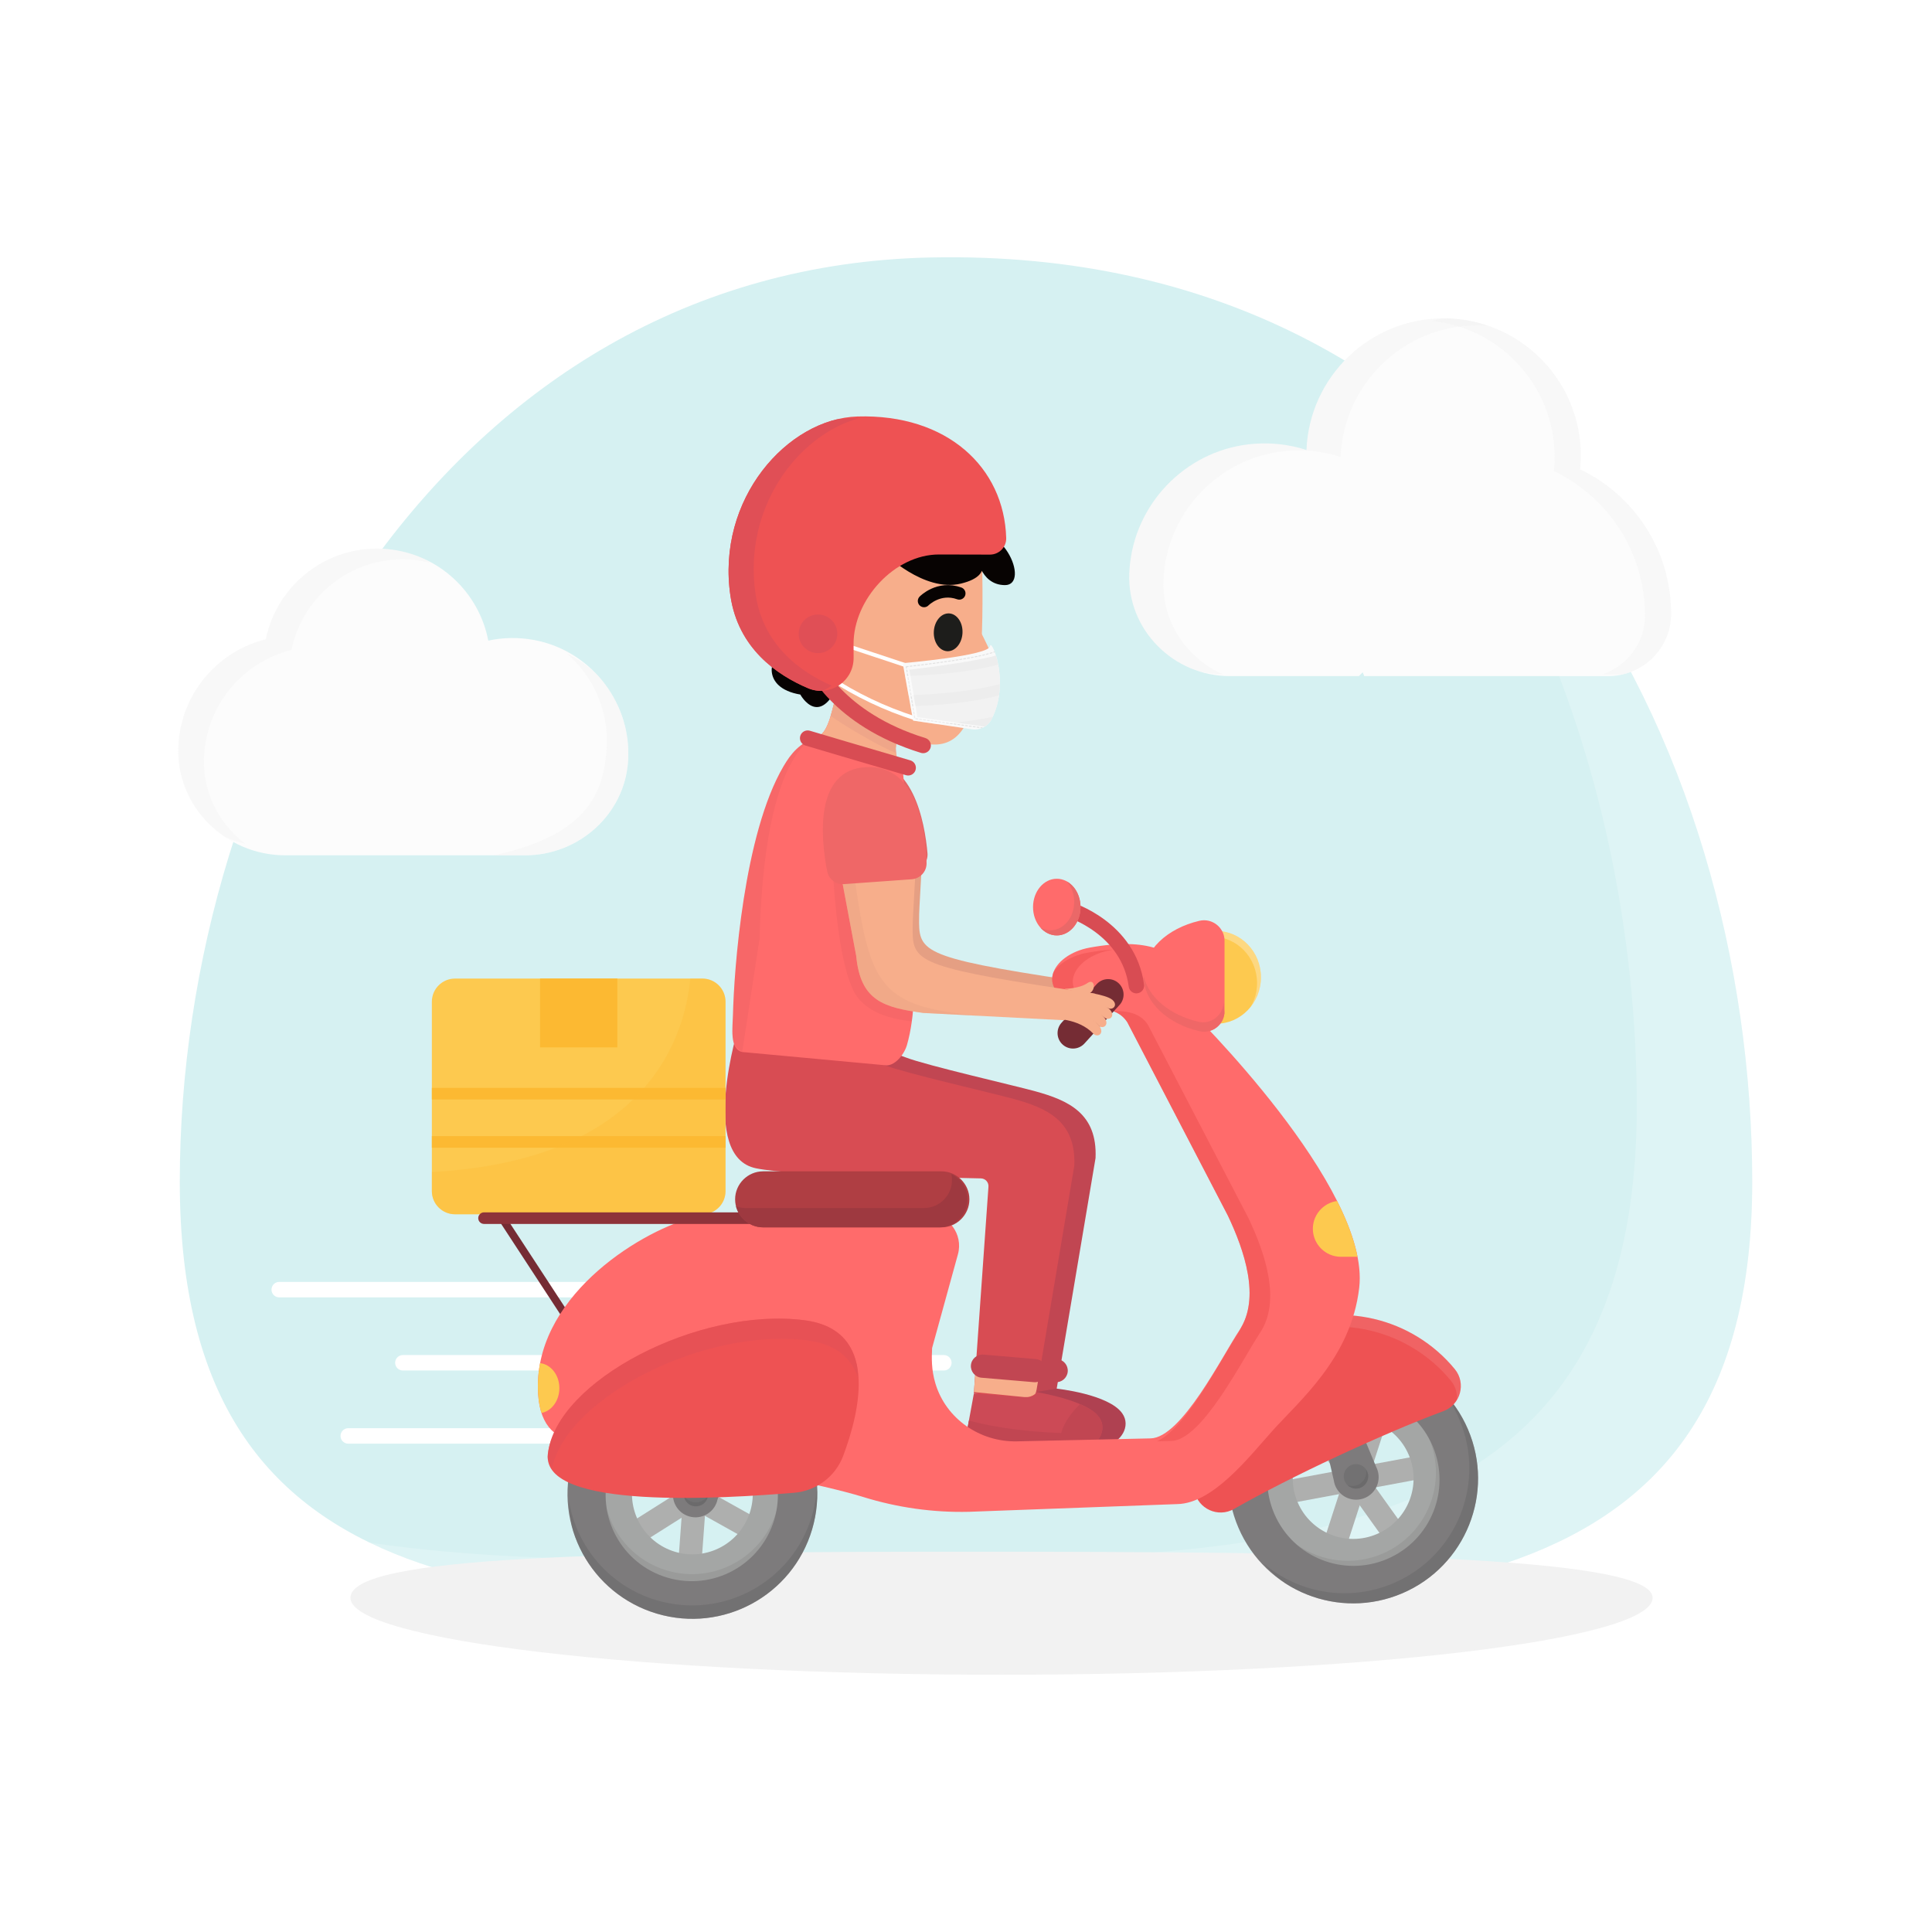 <?xml version="1.0" encoding="utf-8"?>
<!-- Generator: Adobe Illustrator 27.5.0, SVG Export Plug-In . SVG Version: 6.00 Build 0)  -->
<svg version="1.1" xmlns="http://www.w3.org/2000/svg" xmlns:xlink="http://www.w3.org/1999/xlink" x="0px" y="0px"
	 viewBox="0 0 500 500" style="enable-background:new 0 0 500 500;" xml:space="preserve">
<g id="BACKGROUND">
	<rect style="fill:#FFFFFF;" width="500" height="500"/>
</g>
<g id="OBJECTS">
	<g id="shadow">
		<g>
			<defs>
				<path id="XMLID_23_" d="M453.471,305.819c0,112.374-92.695,110.791-205.069,110.791c-112.374,0-201.874,1.584-201.874-110.791
					S115.58,69.101,241.091,66.626C388.551,63.717,453.471,193.445,453.471,305.819z"/>
			</defs>
			<use xlink:href="#XMLID_23_"  style="overflow:visible;fill:#D6F1F2;"/>
			<clipPath id="XMLID_00000155860750642761504160000008793817533068793272_">
				<use xlink:href="#XMLID_23_"  style="overflow:visible;"/>
			</clipPath>
			<path style="opacity:0.2;clip-path:url(#XMLID_00000155860750642761504160000008793817533068793272_);fill:#FFFFFF;" d="
				M326.162,69.432c66.81,48.612,97.438,136.834,97.438,216.792c0,119.364-97.437,117.682-215.559,117.682
				c-56.981,0-108.362,0.387-146.291-12.607c36.826,34.041,104.424,33.319,182.553,33.319c118.122,0,215.559,1.682,215.559-117.682
				C459.862,213.71,418.236,109.244,326.162,69.432z"/>
		</g>
		<path style="fill:#F2F2F2;" d="M427.694,413.508c0,10.998-75.44,19.914-168.5,19.914s-168.5-8.916-168.5-19.914
			c0-10.998,67.837-11.925,160.897-11.925S427.694,402.51,427.694,413.508z"/>
	</g>
	<g id="elements">
		<g>
			
				<line style="fill:none;stroke:#FFFFFF;stroke-width:4;stroke-linecap:round;stroke-linejoin:round;stroke-miterlimit:10;" x1="72.266" y1="333.754" x2="212.266" y2="333.754"/>
			
				<line style="fill:none;stroke:#FFFFFF;stroke-width:4;stroke-linecap:round;stroke-linejoin:round;stroke-miterlimit:10;" x1="104.266" y1="352.686" x2="244.266" y2="352.686"/>
			
				<line style="fill:none;stroke:#FFFFFF;stroke-width:4;stroke-linecap:round;stroke-linejoin:round;stroke-miterlimit:10;" x1="90.128" y1="371.619" x2="230.128" y2="371.619"/>
		</g>
		<path style="fill:#E26464;" d="M219.053,227.643c-2.076,0.284-4.034-1.024-4.564-3.051c-2.044-7.812-5.278-25.986,8.356-27.534
			c13.427-1.525,16.489,15.771,17.187,23.766c0.191,2.191-1.385,4.143-3.565,4.44L219.053,227.643z"/>
		<path style="fill:#C14652;" d="M257.194,361.032h16l10.333-61.333c0.503-11.576-7.093-14.935-15.62-17.282
			c-5.634-1.551-28.02-6.651-33.476-8.745l-10.904-3.973c-16.621,3.855-26.833-6.167-26.833-6.167s-10.5,33.833,4.5,36.833
			c10.331,2.066,43.096,2.203,58.178,2.603c1.167,0.031,2.055,1.047,1.937,2.208L257.194,361.032z"/>
		<path style="fill:#C14652;" d="M273.084,357.708l-13.576-1.156c-1.644-0.14-2.875-1.6-2.735-3.244l0,0
			c0.14-1.644,1.6-2.875,3.244-2.735l13.577,1.156c1.644,0.14,2.875,1.6,2.735,3.244l0,0
			C276.187,356.618,274.728,357.848,273.084,357.708z"/>
		<path style="fill:#AF4151;" d="M273.36,359.365c0,0,13.583,1.417,17.083,6.417c2.365,3.378-0.5,7.5-4,8.25s-30.5-3-30.5-3l1.75-9"
			/>
		<g>
			<defs>
				<path id="XMLID_18_" d="M265.194,359.782c0,0,15.75,2,19.25,7c2.365,3.378-0.5,7.5-4,8.25s-30.5-3-30.5-3l2.083-11.333"/>
			</defs>
			<use xlink:href="#XMLID_18_"  style="overflow:visible;fill:#CC4A56;"/>
			<clipPath id="XMLID_00000006672117477613585080000007456396274527173035_">
				<use xlink:href="#XMLID_18_"  style="overflow:visible;"/>
			</clipPath>
			<path style="clip-path:url(#XMLID_00000006672117477613585080000007456396274527173035_);fill:#C14652;" d="M293.944,368.157
				c0,4.487-3.638,8.125-8.125,8.125c-4.487,0-11.375,0.487-11.375-4c0-4.487,6.888-12.25,11.375-12.25
				C290.306,360.032,293.944,363.669,293.944,368.157z"/>
			<path style="clip-path:url(#XMLID_00000006672117477613585080000007456396274527173035_);fill:#C14652;" d="M244.944,367.782l3-1
				c14.25,4.75,34.132,4.25,39.25,4.25l3.25,0.5l-6,6.75l-38.25-6.75L244.944,367.782z"/>
		</g>
		<g id="element_1_">
			<g>
				<defs>
					<path id="XMLID_17_" d="M217.331,204.044c-1.833,6.099,0.976,13.236,1.883,19.54l4.036,21.464
						c1.102,11.661,7.114,13.346,17.354,14.767l36.422,1.884l6.833-6.583l1.333-0.25c-44.928-6.61-47.247-7.988-47.334-16.045
						c-0.016-1.464,0.032-2.929,0.113-4.391l0.498-8.978c-0.319-4.065-4.552-7.677-4.443-11.753
						c0.165-6.181,0.332-15.304-7.73-18.571C221.478,193.175,219.367,197.274,217.331,204.044z"/>
				</defs>
				<use xlink:href="#XMLID_17_"  style="overflow:visible;fill:#E59F83;"/>
				<clipPath id="XMLID_00000170236801618166744800000011079965165409383813_">
					<use xlink:href="#XMLID_17_"  style="overflow:visible;"/>
				</clipPath>
				<path style="opacity:0.4;clip-path:url(#XMLID_00000170236801618166744800000011079965165409383813_);fill:#EAA286;" d="
					M282.25,262.221c-50.002-2.623-54.034-1.89-58.89-33.773c-1.466-9.625-2.024-24.944,2.937-33.321v0l-12.589,2.134l8.916,48.686
					c-0.699,11.466,7.312,15.667,14.773,14.297l44.945,3.211L282.25,262.221L282.25,262.221z"/>
			</g>
		</g>
		<g>
			<defs>
				<path id="XMLID_19_" d="M252.027,360.698l13.096,0.865c2.037,0,2.819-0.002,3.157-2.011l9.747-57.853
					c0.503-11.576-7.093-14.935-15.62-17.282c-5.634-1.551-28.02-6.651-33.476-8.745l-10.904-3.973
					c-16.621,3.855-26.833-6.167-26.833-6.167s-10.5,33.833,4.5,36.833c10.331,2.066,43.096,2.203,58.178,2.603
					c1.167,0.031,2.055,1.047,1.937,2.208L252.027,360.698z"/>
			</defs>
			<use xlink:href="#XMLID_19_"  style="overflow:visible;fill:#D84C53;"/>
			<clipPath id="XMLID_00000118358878911507337980000011741038654423858323_">
				<use xlink:href="#XMLID_19_"  style="overflow:visible;"/>
			</clipPath>
			<path style="clip-path:url(#XMLID_00000118358878911507337980000011741038654423858323_);fill:#F7AE8B;" d="M265.123,361.563
				l-15.429-1.531l1.333-5l17.667,0.333l0.368,0.888C270.177,358.943,268.02,361.85,265.123,361.563z"/>
		</g>
		
			<line style="fill:none;stroke:#752C34;stroke-width:2;stroke-linecap:round;stroke-linejoin:round;stroke-miterlimit:10;" x1="129.266" y1="314.254" x2="146.266" y2="340.254"/>
		
			<rect x="176.733" y="368.843" transform="matrix(0.534 0.845 -0.845 0.534 411.056 28.416)" style="fill:#AEAFAE;" width="6" height="37"/>
		
			<rect x="176.733" y="368.842" transform="matrix(-0.488 0.873 -0.873 -0.488 605.537 419.437)" style="fill:#AEAFAE;" width="6" height="37.003"/>
		
			<rect x="176.733" y="368.841" transform="matrix(-0.997 -0.073 0.073 -0.997 330.704 786.777)" style="fill:#AEAFAE;" width="6" height="37.005"/>
		<g>
			<defs>
				<path id="XMLID_7_" d="M201.068,393.122c3.587-12.083-3.301-24.786-15.384-28.372c-12.083-3.587-24.786,3.301-28.372,15.384
					c-3.587,12.083,3.301,24.786,15.384,28.372C184.779,412.093,197.482,405.205,201.068,393.122z M174.74,401.614
					c-8.277-2.457-12.994-11.158-10.538-19.434c2.457-8.277,11.157-12.994,19.434-10.538c8.276,2.457,12.994,11.158,10.538,19.434
					C191.717,399.353,183.016,404.071,174.74,401.614z"/>
			</defs>
			<use xlink:href="#XMLID_7_"  style="overflow:visible;fill:#A4A6A5;"/>
			<clipPath id="XMLID_00000157271974420666907110000014739930303197659265_">
				<use xlink:href="#XMLID_7_"  style="overflow:visible;"/>
			</clipPath>
			<g style="clip-path:url(#XMLID_00000157271974420666907110000014739930303197659265_);">
				<path style="fill:#9A9B9A;" d="M201.575,394.264c1.246-4.197,1.225-8.468,0.165-12.407c0.359,2.998,0.129,6.117-0.785,9.196
					c-3.586,12.083-16.289,18.971-28.372,15.384c-7.886-2.341-13.557-8.565-15.549-15.966c1.05,8.768,7.165,16.504,16.169,19.177
					C185.286,413.235,197.989,406.347,201.575,394.264z"/>
			</g>
		</g>
		<g>
			<g>
				<defs>
					<path id="XMLID_6_" d="M210.169,395.823c5.078-17.109-4.675-35.096-21.784-40.174c-17.109-5.078-35.096,4.674-40.175,21.784
						c-5.078,17.109,4.675,35.096,21.784,40.174C187.104,422.685,205.091,412.932,210.169,395.823z M172.685,408.283
						c-11.799-3.502-18.525-15.906-15.023-27.705c3.502-11.799,15.906-18.525,27.705-15.023
						c11.799,3.502,18.525,15.906,15.023,27.705C196.888,405.059,184.484,411.785,172.685,408.283z"/>
				</defs>
				<use xlink:href="#XMLID_6_"  style="overflow:visible;fill:#7D7B7C;"/>
				<clipPath id="XMLID_00000181781086873074250580000015048878600263069627_">
					<use xlink:href="#XMLID_6_"  style="overflow:visible;"/>
				</clipPath>
				<g style="opacity:0.5;clip-path:url(#XMLID_00000181781086873074250580000015048878600263069627_);">
					<path style="fill:#686768;" d="M210.554,397.184c1.452-4.893,1.687-9.856,0.888-14.57c0.053,3.214-0.374,6.491-1.338,9.737
						c-5.078,17.109-23.065,26.862-40.174,21.784c-12.217-3.626-20.678-13.835-22.672-25.605
						c0.226,13.732,9.258,26.323,23.122,30.438C187.489,424.046,205.476,414.293,210.554,397.184z"/>
				</g>
			</g>
		</g>
		<path style="fill:#7D7B7C;" d="M185.664,388.181l5.618-18.163c0.862-2.134-0.169-4.562-2.303-5.424
			c-2.134-0.862-4.562,0.169-5.424,2.303l-8.571,16.971c-0.15,0.253-0.288,0.515-0.402,0.796c-1.206,2.987,0.237,6.387,3.224,7.593
			c2.987,1.206,6.387-0.237,7.593-3.224C185.514,388.752,185.597,388.467,185.664,388.181z"/>
		<g>
			<defs>
				<path id="XMLID_5_" d="M182.536,388.701c-1.118,1.345-3.115,1.528-4.46,0.41c-1.345-1.118-1.528-3.115-0.41-4.46
					c1.118-1.345,3.115-1.528,4.459-0.41C183.471,385.36,183.654,387.357,182.536,388.701z"/>
			</defs>
			<use xlink:href="#XMLID_5_"  style="overflow:visible;fill:#727172;"/>
			<clipPath id="XMLID_00000083767162417815724790000001620990159622238873_">
				<use xlink:href="#XMLID_5_"  style="overflow:visible;"/>
			</clipPath>
			<path style="opacity:0.3;clip-path:url(#XMLID_00000083767162417815724790000001620990159622238873_);fill:#5B5B5B;" d="
				M183.551,386.121c-0.128,0.499-0.354,0.98-0.706,1.402c-1.267,1.523-3.529,1.731-5.053,0.464
				c-0.818-0.681-1.243-1.649-1.278-2.635c-0.334,1.301,0.069,2.735,1.17,3.651c1.524,1.267,3.786,1.059,5.053-0.464
				C183.324,387.833,183.581,386.97,183.551,386.121z"/>
		</g>
		
			<rect x="348.076" y="364.335" transform="matrix(0.951 0.308 -0.308 0.951 135.026 -89.541)" style="fill:#AEAFAE;" width="6" height="37"/>
		
			<rect x="348.076" y="364.334" transform="matrix(0.183 0.983 -0.983 0.183 663.18 -32.386)" style="fill:#AEAFAE;" width="6" height="37.003"/>
		
			<rect x="348.076" y="364.333" transform="matrix(-0.814 0.582 -0.582 -0.814 859.323 490.085)" style="fill:#AEAFAE;" width="6" height="37.005"/>
		<g>
			<defs>
				<path id="XMLID_2_" d="M371.174,373.635c-4.969-11.583-18.387-16.946-29.971-11.977s-16.945,18.387-11.977,29.97
					c4.969,11.583,18.387,16.945,29.971,11.977C370.781,398.637,376.143,385.219,371.174,373.635z M356.362,397
					c-7.934,3.403-17.125-0.27-20.529-8.204c-3.404-7.934,0.269-17.125,8.204-20.528c7.934-3.403,17.125,0.27,20.529,8.204
					C367.969,384.406,364.296,393.597,356.362,397z"/>
			</defs>
			<use xlink:href="#XMLID_2_"  style="overflow:visible;fill:#A4A6A5;"/>
			<clipPath id="XMLID_00000052825765322922302080000005184192663139415971_">
				<use xlink:href="#XMLID_2_"  style="overflow:visible;"/>
			</clipPath>
			<g style="clip-path:url(#XMLID_00000052825765322922302080000005184192663139415971_);">
				<path style="fill:#9A9B9A;" d="M372.295,374.19c-1.726-4.024-4.473-7.294-7.807-9.644c2.193,2.076,4.01,4.621,5.277,7.572
					c4.969,11.583-0.393,25.002-11.977,29.97c-7.56,3.243-15.9,2.083-22.164-2.333c6.414,6.07,16.062,8.107,24.694,4.404
					C371.901,399.191,377.263,385.773,372.295,374.19z"/>
			</g>
		</g>
		<g>
			<g>
				<defs>
					<path id="XMLID_1_" d="M379.899,369.893c-7.036-16.402-26.036-23.994-42.438-16.959c-16.402,7.036-23.995,26.036-16.959,42.438
						c7.036,16.402,26.036,23.994,42.438,16.958C379.342,405.294,386.934,386.294,379.899,369.893z M359.046,403.441
						c-11.311,4.852-24.414-0.384-29.266-11.695c-4.852-11.311,0.384-24.414,11.695-29.266c11.311-4.852,24.414,0.384,29.266,11.695
						C375.594,385.486,370.357,398.589,359.046,403.441z"/>
				</defs>
				<use xlink:href="#XMLID_1_"  style="overflow:visible;fill:#7D7B7C;"/>
				<clipPath id="XMLID_00000033329366095421086510000009937777349082722236_">
					<use xlink:href="#XMLID_1_"  style="overflow:visible;"/>
				</clipPath>
				<g style="opacity:0.5;clip-path:url(#XMLID_00000033329366095421086510000009937777349082722236_);">
					<path style="fill:#686768;" d="M381.065,370.693c-2.012-4.69-5.005-8.656-8.634-11.77c2.096,2.438,3.863,5.23,5.198,8.341
						c7.036,16.402-0.557,35.402-16.959,42.437c-11.712,5.024-24.745,2.586-33.804-5.189c8.954,10.413,23.949,14.319,37.24,8.617
						C380.508,406.094,388.101,387.095,381.065,370.693z"/>
				</g>
			</g>
		</g>
		<path style="fill:#7D7B7C;" d="M356.172,379.686l-7.294-17.557c-0.702-2.192-3.047-3.399-5.239-2.697
			c-2.192,0.702-3.399,3.047-2.697,5.239l4.262,18.528c0.046,0.29,0.108,0.58,0.2,0.869c0.983,3.068,4.266,4.759,7.335,3.776
			c3.068-0.982,4.759-4.266,3.776-7.335C356.421,380.221,356.302,379.949,356.172,379.686z"/>
		<g>
			<defs>
				<path id="XMLID_11_" d="M181.775,314.254h-64.019c-3.309,0-5.991-2.682-5.991-5.991v-49.019c0-3.309,2.682-5.991,5.991-5.991
					h64.019c3.309,0,5.991,2.682,5.991,5.991v49.019C187.766,311.571,185.084,314.254,181.775,314.254z"/>
			</defs>
			<use xlink:href="#XMLID_11_"  style="overflow:visible;fill:#FDC94F;"/>
			<clipPath id="XMLID_00000091736415693525014250000018061855213196596620_">
				<use xlink:href="#XMLID_11_"  style="overflow:visible;"/>
			</clipPath>
			
				<rect x="139.766" y="248.253" style="clip-path:url(#XMLID_00000091736415693525014250000018061855213196596620_);fill:#FCB932;" width="20" height="22.809"/>
			
				<rect x="106.194" y="281.532" style="clip-path:url(#XMLID_00000091736415693525014250000018061855213196596620_);fill:#FCB932;" width="91.5" height="3"/>
			
				<rect x="105.694" y="294.032" style="clip-path:url(#XMLID_00000091736415693525014250000018061855213196596620_);fill:#FCB932;" width="91.5" height="3"/>
			<path style="opacity:0.3;clip-path:url(#XMLID_00000091736415693525014250000018061855213196596620_);fill:#FCB932;" d="
				M178.766,246.253c0,0,6.5,62-86,57l-1.5,20.5l101,3l1-80L178.766,246.253z"/>
		</g>
		<g>
			<defs>
				<ellipse id="XMLID_12_" cx="314.715" cy="252.931" rx="11.616" ry="12.011"/>
			</defs>
			<use xlink:href="#XMLID_12_"  style="overflow:visible;fill:#FDC94F;"/>
			<clipPath id="XMLID_00000153696448787445715020000006254950786580314039_">
				<use xlink:href="#XMLID_12_"  style="overflow:visible;"/>
			</clipPath>
			<path style="opacity:0.3;clip-path:url(#XMLID_00000153696448787445715020000006254950786580314039_);fill:#FCFAF7;" d="
				M315.715,239.92c-4.169,0-7.814,2.278-9.863,5.688c2.07-1.973,4.826-3.188,7.863-3.188c6.415,0,11.616,5.378,11.616,12.011
				c0,2.323-0.648,4.485-1.753,6.323c2.302-2.195,3.753-5.33,3.753-8.823C327.331,245.298,322.131,239.92,315.715,239.92z"/>
		</g>
		<g>
			<defs>
				<path id="XMLID_4_" d="M330.594,343.937c-16.223,7.581-24.661,25.058-21.481,41.879c0.882,4.666,6.118,7.059,10.242,4.705
					c14.665-8.371,38.359-19.433,54.187-25.315c4.45-1.654,5.973-7.204,2.96-10.874C365.64,341.099,346.818,336.356,330.594,343.937
					z"/>
			</defs>
			<use xlink:href="#XMLID_4_"  style="overflow:visible;fill:#EE5253;"/>
			<clipPath id="XMLID_00000047051473748992362970000016102936464861122968_">
				<use xlink:href="#XMLID_4_"  style="overflow:visible;"/>
			</clipPath>
			<path style="opacity:0.1;clip-path:url(#XMLID_00000047051473748992362970000016102936464861122968_);fill:#FFFFFF;" d="
				M378.502,352.333c-10.862-13.234-29.684-17.977-45.909-10.395c-8.151,3.809-14.334,10.116-18.069,17.583
				c3.721-5.261,8.813-9.66,15.069-12.583c16.225-7.581,35.046-2.839,45.909,10.395c1.248,1.52,1.707,3.361,1.513,5.116
				C380.29,360.243,381.152,355.561,378.502,352.333z"/>
		</g>
		<g>
			<defs>
				<path id="XMLID_9_" d="M307.766,261.254c0,0,5.003-21.605-25.75-16.014c-9.854,1.792-15.091,11.362-1.488,15.444
					c2.448,0.734,8.238-0.764,11.238,3.903c2.005,3.12,0,0,0,0l26,50c4.272,8.987,8.52,21.387,3,29.667l0,0
					c-4.447,6.67-14.985,27.866-23,28l-34.553,0.768c-9.58,0.213-18.384-5.81-21.132-14.99c-1.073-3.586-0.967-6.61-0.854-9.159
					l6.684-24.261c1.443-5.236-2.459-10.42-7.89-10.483l-61.256,1.125c-13.913,3.896-41.018,20.906-39.5,45.5
					c1.097,17.77,17.975,11.241,25.833,13.167c25.25,6.187,47.369,10.106,58.324,13.505c8.848,2.746,18.081,4.048,27.343,3.828l54-2
					c9.133-0.217,18.345-12.013,24.426-18.832c7-7.851,20.472-18.949,22.574-37.168
					C354.766,307.254,307.766,261.254,307.766,261.254z"/>
			</defs>
			<use xlink:href="#XMLID_9_"  style="overflow:visible;fill:#FF6B6B;"/>
			<clipPath id="XMLID_00000032627731212460230910000010390559047474780051_">
				<use xlink:href="#XMLID_9_"  style="overflow:visible;"/>
			</clipPath>
			
				<ellipse style="clip-path:url(#XMLID_00000032627731212460230910000010390559047474780051_);fill:#FDC94F;" cx="139.266" cy="359.254" rx="5.5" ry="6.5"/>
			<path style="opacity:0.6;clip-path:url(#XMLID_00000032627731212460230910000010390559047474780051_);fill:#EE5253;" d="
				M279.861,262.017c2.448,0.734,8.238-0.764,11.238,3.903c0.017,0.026,0.028,0.043,0.044,0.069
				c-0.025-0.04-0.044-0.069-0.044-0.069l26,50c4.273,8.987,8.52,21.387,3,29.667c-4.022,6.033-13.028,23.949-20.643,27.414
				l3.643-0.081c8.015-0.134,18.553-21.33,23-28c5.52-8.28,1.273-20.68-3-29.667l-26-50c-3-4.667-8.791-3.168-11.238-3.903
				c-13.603-4.082-8.366-13.653,1.488-15.444c0.421-0.076,0.809-0.129,1.217-0.195c-2.159,0.107-4.545,0.376-7.217,0.862
				C271.495,248.365,266.258,257.935,279.861,262.017z M291.361,266.327c0.153,0.238,0.273,0.425,0.365,0.568
				C291.61,266.715,291.476,266.507,291.361,266.327z M291.802,267.013c0.077,0.12,0.128,0.199,0.155,0.242
				C291.925,267.205,291.871,267.121,291.802,267.013z"/>
			<path style="clip-path:url(#XMLID_00000032627731212460230910000010390559047474780051_);fill:#FDC94F;" d="M358.516,325.254
				h-11.5c-3.988,0-7.25-3.263-7.25-7.25l0,0c0-3.988,3.262-7.25,7.25-7.25h11.5c3.987,0,7.25,3.262,7.25,7.25l0,0
				C365.766,321.991,362.503,325.254,358.516,325.254z"/>
		</g>
		<g>
			<defs>
				<path id="XMLID_8_" d="M205.5,386.329c5.721-0.464,10.692-4.164,12.709-9.537c4.517-12.03,9.244-32.608-9.974-35.104
					c-27.363-3.554-64.398,15.696-66.452,34.661C140.204,390.936,187.525,387.789,205.5,386.329z"/>
			</defs>
			<use xlink:href="#XMLID_8_"  style="overflow:visible;fill:#EE5253;"/>
			<clipPath id="XMLID_00000072979952772720614990000013959992681594076084_">
				<use xlink:href="#XMLID_8_"  style="overflow:visible;"/>
			</clipPath>
			<path style="opacity:0.6;clip-path:url(#XMLID_00000072979952772720614990000013959992681594076084_);fill:#E25057;" d="
				M209.05,346.915c7.54,0.979,11.384,4.748,13.01,9.686c-0.14-7.822-3.482-14.594-13.988-15.959
				c-27.363-3.554-64.398,15.696-66.452,34.661c-0.183,1.689,0.296,3.137,1.303,4.38C147.111,361.356,182.598,343.48,209.05,346.915
				z"/>
		</g>
		<path style="fill:#8E333A;" d="M198.266,316.754h-73c-0.825,0-1.5-0.675-1.5-1.5l0,0c0-0.825,0.675-1.5,1.5-1.5h73
			c0.825,0,1.5,0.675,1.5,1.5l0,0C199.766,316.078,199.091,316.754,198.266,316.754z"/>
		<g>
			<defs>
				<path id="XMLID_10_" d="M243.629,317.64h-46.131c-3.988,0-7.25-3.263-7.25-7.25l0,0c0-3.987,3.262-7.25,7.25-7.25h46.131
					c3.988,0,7.25,3.263,7.25,7.25l0,0C250.879,314.378,247.617,317.64,243.629,317.64z"/>
			</defs>
			<use xlink:href="#XMLID_10_"  style="overflow:visible;fill:#AF3E43;"/>
			<clipPath id="XMLID_00000088845520148446136280000016974867024786583428_">
				<use xlink:href="#XMLID_10_"  style="overflow:visible;"/>
			</clipPath>
			<path style="clip-path:url(#XMLID_00000088845520148446136280000016974867024786583428_);fill:#9E3940;" d="M246.207,303.839
				c0.11,0.501,0.173,1.018,0.173,1.551c0,3.987-3.262,7.25-7.25,7.25h-46.131c-1.1,0-2.141-0.256-3.078-0.699
				c0.716,3.248,3.623,5.699,7.078,5.699h46.131c3.988,0,7.25-3.263,7.25-7.25C250.379,307.503,248.664,305.003,246.207,303.839z"/>
		</g>
		<g>
			<defs>
				<path id="XMLID_16_" d="M316.91,261.703c0,3.416-3.187,5.946-6.513,5.167c-8.385-1.964-14.443-7.616-14.443-14.282
					c0-6.667,6.058-12.319,14.443-14.283c3.326-0.779,6.513,1.751,6.513,5.167V261.703z"/>
			</defs>
			<use xlink:href="#XMLID_16_"  style="overflow:visible;fill:#FF6B6B;"/>
			<clipPath id="XMLID_00000062170671596523514520000008875573060369780104_">
				<use xlink:href="#XMLID_16_"  style="overflow:visible;"/>
			</clipPath>
			<path style="clip-path:url(#XMLID_00000062170671596523514520000008875573060369780104_);fill:#EF6767;" d="M316.649,259.258
				c0,3.416-3.187,5.946-6.513,5.167c-7.284-1.706-12.806-6.196-14.132-11.716c-0.023,0.292-0.05,0.583-0.05,0.878
				c0,6.667,6.058,12.319,14.443,14.282c3.326,0.779,6.513-1.751,6.513-5.167"/>
		</g>
		
			<line style="fill:none;stroke:#752C34;stroke-width:8;stroke-linecap:round;stroke-linejoin:round;stroke-miterlimit:10;" x1="286.78" y1="257.39" x2="277.694" y2="267.365"/>
		<g>
			<defs>
				<path id="XMLID_3_" d="M354.099,382.087c0,1.749-1.418,3.167-3.167,3.167s-3.167-1.418-3.167-3.167s1.418-3.167,3.167-3.167
					S354.099,380.338,354.099,382.087z"/>
			</defs>
			<use xlink:href="#XMLID_3_"  style="overflow:visible;fill:#727172;"/>
			<clipPath id="XMLID_00000158749680060845617610000017117627112393533368_">
				<use xlink:href="#XMLID_3_"  style="overflow:visible;"/>
			</clipPath>
			<path style="opacity:0.3;clip-path:url(#XMLID_00000158749680060845617610000017117627112393533368_);fill:#5B5B5B;" d="
				M353.229,379.453c0.221,0.465,0.354,0.98,0.354,1.529c0,1.982-1.606,3.588-3.588,3.588c-1.065,0-2.01-0.473-2.667-1.209
				c0.575,1.214,1.802,2.059,3.234,2.059c1.981,0,3.588-1.606,3.588-3.588C354.15,380.915,353.796,380.088,353.229,379.453z"/>
		</g>
		<path style="fill:none;stroke:#D84C53;stroke-width:4;stroke-linecap:round;stroke-linejoin:round;stroke-miterlimit:10;" d="
			M276.766,235.42c0,0,15.333,4.653,17.333,19.66"/>
		<g>
			<defs>
				<path id="XMLID_15_" d="M279.641,234.753c0,4.05-2.752,7.333-6.146,7.333c-3.394,0-6.146-3.283-6.146-7.333
					c0-4.05,2.752-7.333,6.146-7.333C276.889,227.42,279.641,230.703,279.641,234.753z"/>
			</defs>
			<use xlink:href="#XMLID_15_"  style="overflow:visible;fill:#FF6B6B;"/>
			<clipPath id="XMLID_00000129197580525648844310000013229809038506150547_">
				<use xlink:href="#XMLID_15_"  style="overflow:visible;"/>
			</clipPath>
			<path style="clip-path:url(#XMLID_00000129197580525648844310000013229809038506150547_);fill:#EA6868;" d="M276.089,228.113
				c1.176,1.336,1.913,3.217,1.913,5.308c0,4.05-2.752,7.333-6.146,7.333c-0.928,0-1.805-0.253-2.594-0.692
				c1.102,1.252,2.591,2.026,4.233,2.026c3.394,0,6.146-3.283,6.146-7.333C279.641,231.811,278.185,229.281,276.089,228.113z"/>
		</g>
		<path style="fill:#070302;" d="M201.606,170.113c-1.788-0.653-4.987,7.861,5.514,9.635c0,0,5.442,10.005,10.852-5.134"/>
		<g>
			<defs>
				<path id="XMLID_121_" d="M192.076,272.256c-3.314-0.737-2.466-6.331-2.382-9.724c0.28-11.396,2.756-46.652,13.076-64.214
					c1.919-3.266,4.098-6.055,8.917-7.746c2.827-0.992,3.801-7.571,4.993-11.86l17.347,8.82c0,0-4.5,5.667-0.667,11
					c1.203,1.674,0.989,32.626,0.989,32.626s4.793,24.243,0.345,39.374c-0.714,2.428-3.277,5.615-5.762,5.139L192.076,272.256z"/>
			</defs>
			<use xlink:href="#XMLID_121_"  style="overflow:visible;fill:#FF6B6B;"/>
			<clipPath id="XMLID_00000158714416255162235650000004949542087039344512_">
				<use xlink:href="#XMLID_121_"  style="overflow:visible;"/>
			</clipPath>
			<path style="clip-path:url(#XMLID_00000158714416255162235650000004949542087039344512_);fill:#F7AE8B;" d="M202.557,193.091
				c8.996-4.576,18.052-1.761,33.902,7.116c2.215,1.241,8.719-7.444,8.719-7.444l-16.389-17.915l-18.408-2.395L202.557,193.091z"/>
			<path style="opacity:0.1;clip-path:url(#XMLID_00000158714416255162235650000004949542087039344512_);fill:#AD3E47;" d="
				M215.008,209.664c0,0,0.024,34.529,5.79,46.537c6.227,12.971,33.79,6.937,33.79,6.937l-23.996-13.943L215.008,209.664z"/>
			<path id="XMLID_131_" style="clip-path:url(#XMLID_00000158714416255162235650000004949542087039344512_);fill:#EFA689;" d="
				M255.384,141.114c-2.954,50.356-7.077,63.172-29.023,51.084c-20.174-11.112-30.365-20.254-35.656-50.374
				c-5.032-28.641,7.891-28.046,27.506-29.314C251.566,110.353,256.161,127.862,255.384,141.114z"/>
			<path style="opacity:0.1;clip-path:url(#XMLID_00000158714416255162235650000004949542087039344512_);fill:#AD3E47;" d="
				M211.687,190.572c0,0-13.813,1.709-15.122,52.372l-4.488,29.311l-7.489-6.488C184.587,265.768,186.256,191.656,211.687,190.572z"
				/>
		</g>
		<g id="element_12_">
			<g>
				<defs>
					<path id="XMLID_120_" d="M217.027,210.365c-1.833,6.099-0.387,9.248,0.521,15.552l4.036,21.464
						c1.103,11.661,7.114,13.346,17.354,14.767l36.422,1.884l6.833-6.583l1.333-0.25c-44.928-6.61-47.247-7.989-47.335-16.045
						c-0.016-1.464,0.032-2.929,0.113-4.391l0.498-8.978c-0.319-4.065-0.474-8.145-0.366-12.221
						c0.165-6.181-1.015-8.598-9.077-11.865C222.542,201.746,219.062,203.595,217.027,210.365z"/>
				</defs>
				<use xlink:href="#XMLID_120_"  style="overflow:visible;fill:#F7AE8B;"/>
				<clipPath id="XMLID_00000029726769880338245440000013754919539321967490_">
					<use xlink:href="#XMLID_120_"  style="overflow:visible;"/>
				</clipPath>
				<path style="opacity:0.4;clip-path:url(#XMLID_00000029726769880338245440000013754919539321967490_);fill:#EAA286;" d="
					M280.584,264.555c-50.002-2.623-54.034-1.89-58.89-33.773c-1.466-9.625-2.024-24.944,2.937-33.321l0,0l-12.589,2.134
					l8.916,48.686c-0.7,11.467,7.312,15.667,14.773,14.298l44.945,3.211L280.584,264.555L280.584,264.555z"/>
			</g>
		</g>
		<g>
			<g>
				<g>
					<g>
						<g>
							<defs>
								<path id="XMLID_129_" d="M247.828,123.662c3.945,4.539,6.028,10.414,6.206,16.425c1.396,47.031-2.9,60.373-24.208,48.538
									c-16.635-9.239-30.447-14.752-34.454-45.069c-0.914-6.912,2.2-25.31,21.614-28.378
									C233.495,112.57,242.725,117.79,247.828,123.662z"/>
							</defs>
							<use xlink:href="#XMLID_129_"  style="overflow:visible;fill:#F7AE8B;"/>
							<clipPath id="XMLID_00000010284742595894826480000009041892427503222409_">
								<use xlink:href="#XMLID_129_"  style="overflow:visible;"/>
							</clipPath>
							<path style="opacity:0.05;clip-path:url(#XMLID_00000010284742595894826480000009041892427503222409_);fill:#99594B;" d="
								M274.821,80.325c0,0,22.937,120.104-42.163,125.18c0,0,47.325,7.961,55.327-19.061
								C295.987,159.423,312.195,76.121,274.821,80.325z"/>
						</g>
					</g>
					<path style="fill:#C64747;" d="M210.917,209.347"/>
				</g>
			</g>
			<path style="fill:#F7AE8B;" d="M252.832,161.68c0,0,5.864,10.861,4.908,12.184c-1.246,1.726-7.708,2.034-7.708,2.034"/>
			<g>
				<path style="fill:#1D1D1B;" d="M249.092,163.826c-0.135,2.701-1.905,4.808-3.954,4.706c-2.049-0.102-3.6-2.375-3.466-5.076
					c0.135-2.701,1.905-4.808,3.953-4.706C247.675,158.853,249.226,161.125,249.092,163.826z"/>
			</g>
			<path style="fill:#F7AE8B;" d="M214.89,165.699c0.848-4.367,4.806-7.273,8.841-6.489c4.035,0.783,6.618,4.959,5.77,9.326
				c-0.848,4.367-4.806,7.273-8.841,6.489C216.626,174.242,214.043,170.067,214.89,165.699z"/>
			
				<path style="fill:none;stroke:#070302;stroke-width:3.233;stroke-linecap:round;stroke-linejoin:round;stroke-miterlimit:10;" d="
				M239.146,155.534c0,0,3.771-3.88,9.109-1.964"/>
		</g>
		<path style="fill:none;stroke:#D84C53;stroke-width:4;stroke-linecap:round;stroke-linejoin:round;stroke-miterlimit:10;" d="
			M210.477,171.808c0,0,6.034,14.216,28.431,21.117"/>
		<path style="fill:#070302;" d="M228.776,143.078c0,0,10.284,10.284,19.917,7.954c9.633-2.33,3.975-7.9,3.975-7.9
			s0.702,8.255,7.402,8.295c6.7,0.04-0.345-17.938-13.137-14.267"/>
		<line style="fill:none;stroke:#FFFFFF;stroke-miterlimit:10;" x1="236.268" y1="172.784" x2="214.89" y2="165.699"/>
		<path style="fill:none;stroke:#FFFFFF;stroke-miterlimit:10;" d="M236.885,185.923L236.885,185.923
			c-7.907-2.507-15.428-6.098-22.348-10.672l-2.256-1.491"/>
		<g>
			<defs>
				<path id="XMLID_20_" d="M256.194,143.532l-13.173-0.031c-11.496-0.027-22.156,11.677-22.119,23.172l0.012,3.585
					c0.02,6.089-6.188,10.222-11.794,7.846c-8.225-3.486-18.062-10.406-20.074-23.827c-3.766-25.121,14.771-45.954,32.874-46.49
					c23.199-0.686,37.956,13.181,38.484,31.447C260.471,141.594,258.553,143.537,256.194,143.532z"/>
			</defs>
			<use xlink:href="#XMLID_20_"  style="overflow:visible;fill:#EE5253;"/>
			<clipPath id="XMLID_00000039840570193232638460000008905003023199778742_">
				<use xlink:href="#XMLID_20_"  style="overflow:visible;"/>
			</clipPath>
			<g style="clip-path:url(#XMLID_00000039840570193232638460000008905003023199778742_);">
				<path style="fill:#E04F56;" d="M195.545,153.778c-3.329-22.203,10.766-41.045,26.584-45.495
					c-0.891-0.018-1.792-0.022-2.71,0.006c-18.103,0.535-36.64,21.369-32.874,46.49c2.012,13.421,11.848,20.34,20.074,23.827
					c3.053,1.294,6.278,0.648,8.585-1.185C207.066,173.878,197.524,166.975,195.545,153.778z"/>
			</g>
		</g>
		<g>
			<defs>
				<path id="XMLID_13_" d="M233.625,171.624c0,0,22.326-1.905,22.589-4.391c0.238-2.248,5.397,9.179,0.382,18.93
					c-0.947,1.84-2.961,2.879-5.009,2.577l-15.265-2.248L233.625,171.624z"/>
			</defs>
			<use xlink:href="#XMLID_13_"  style="overflow:visible;fill:#F9F9F9;"/>
			<clipPath id="XMLID_00000177442791992400580880000017106725613293031062_">
				<use xlink:href="#XMLID_13_"  style="overflow:visible;"/>
			</clipPath>
			
				<path style="clip-path:url(#XMLID_00000177442791992400580880000017106725613293031062_);fill:none;stroke:#E2E2E2;stroke-width:0.25;stroke-linecap:round;stroke-linejoin:round;stroke-miterlimit:10;stroke-dasharray:0.5,0.5;" d="
				M234.534,172.537c0,0,23.987-2.56,24.223-4.784c0.213-2.01,5.196,8.282,0.71,17.003c-0.847,1.646-2.917,3.956-4.749,3.686
				l-17.965-2.471L234.534,172.537z"/>
			<g style="clip-path:url(#XMLID_00000177442791992400580880000017106725613293031062_);">
				<defs>
					<path id="XMLID_14_" d="M235.332,173.313c0,0,24.871-2.85,25.043-5.011c0.156-1.954,5.51,9.346,0.639,17.852
						c-0.919,1.605-2.967,2.281-5.137,2.035l-18.455-2.586L235.332,173.313z"/>
				</defs>
				<use xlink:href="#XMLID_14_"  style="overflow:visible;fill:#EDEDED;"/>
				<clipPath id="XMLID_00000144323988087432489320000008331183746670811780_">
					<use xlink:href="#XMLID_14_"  style="overflow:visible;"/>
				</clipPath>
			</g>
			
				<path style="opacity:0.3;clip-path:url(#XMLID_00000177442791992400580880000017106725613293031062_);fill:none;stroke:#FFFFFF;stroke-width:5;stroke-miterlimit:10;" d="
				M233.13,177.479c0,0,20.76-0.186,30.29-4.706"/>
			
				<path style="opacity:0.3;clip-path:url(#XMLID_00000177442791992400580880000017106725613293031062_);fill:none;stroke:#FFFFFF;stroke-width:5;stroke-miterlimit:10;" d="
				M233.804,185.344c0,0,20.76-0.186,30.29-4.706"/>
		</g>
		<path style="fill:#F7AE8B;" d="M272.444,263.657c0,0,6.625-0.25,10.516,3.866c0.55,0.582,1.518,0.615,1.916-0.081
			c0.198-0.346,0.235-0.827-0.099-1.494c-1.038-2.076-7.667-5.667-7.667-5.667"/>
		<path style="fill:#F7AE8B;" d="M275.194,260.532c0,0,7.273,2.625,9.084,4.831c0.509,0.619,1.518,0.615,1.916-0.081
			c0.198-0.346,0.235-0.827-0.099-1.494c-1.038-2.076-8.235-5.756-8.235-5.756"/>
		<path style="fill:#F7AE8B;" d="M278.197,259.908c0,0,5.561,1.612,7.721,3.477c0.607,0.523,1.601,0.347,1.874-0.406
			c0.136-0.374,0.09-0.855-0.352-1.455c-1.377-1.869-8.52-4.278-8.52-4.278"/>
		<path style="fill:#F7AE8B;" d="M278.522,259.188c0,0,5.778,0.372,8.29,1.725c0.705,0.38,1.638-0.007,1.742-0.801
			c0.052-0.395-0.097-0.854-0.658-1.345c-1.748-1.527-9.243-2.335-9.243-2.335"/>
		<path style="fill:#F7AE8B;" d="M275.444,255.907c0,0,3.875,0,6-1.5s2.375,2.75-0.375,2.875"/>
		<path style="fill:#C14652;" d="M267.584,357.708l-13.576-1.156c-1.644-0.14-2.875-1.6-2.735-3.244l0,0
			c0.14-1.644,1.6-2.875,3.244-2.735l13.577,1.156c1.644,0.14,2.875,1.6,2.735,3.244l0,0
			C270.687,356.618,269.228,357.848,267.584,357.708z"/>
		<path style="fill:none;stroke:#D84C53;stroke-width:4;stroke-linecap:round;stroke-linejoin:round;stroke-miterlimit:10;" d="
			M209.027,191.032c0,0,15.667,4.667,26,7.667"/>
		<path style="fill:#EF6767;" d="M218.425,228.811c-2.09,0.15-3.96-1.28-4.36-3.337c-1.541-7.926-3.606-26.27,10.099-26.943
			c13.497-0.663,15.447,16.793,15.633,24.816c0.051,2.199-1.647,4.046-3.841,4.203L218.425,228.811z"/>
		<circle style="fill:#E04F56;" cx="211.694" cy="164.032" r="5"/>
		<g>
			<defs>
				<path id="XMLID_21_" d="M318.287,174.979l33.386,0c0.334-0.324,0.666-0.649,0.988-0.986c0.131,0.332,0.272,0.659,0.411,0.986
					l63.108,0c8.886,0,16.249-7.122,16.286-16.008c0-0.057,0-0.115,0-0.172c0-16.464-9.623-30.677-23.55-37.33
					c0.117-1.174,0.179-2.365,0.179-3.571c0-19.61-15.897-35.507-35.507-35.507c-19.129,0-34.717,15.128-35.471,34.071
					c-4.656-1.51-9.732-2.086-15.019-1.464c-16.494,1.943-29.493,15.501-30.757,32.061c-0.036,0.469-0.062,0.936-0.08,1.401
					C291.715,163.017,303.72,174.978,318.287,174.979z"/>
			</defs>
			<use xlink:href="#XMLID_21_"  style="overflow:visible;fill:#FCFCFC;"/>
			<clipPath id="XMLID_00000178201821619143094730000008135501162782225334_">
				<use xlink:href="#XMLID_21_"  style="overflow:visible;"/>
			</clipPath>
			<path style="opacity:0.5;clip-path:url(#XMLID_00000178201821619143094730000008135501162782225334_);fill:#F4F4F4;" d="
				M414.759,121.02c0.117-1.174,0.179-2.365,0.179-3.571c0-19.61-15.897-35.507-35.506-35.507c-3.038,0-5.985,0.384-8.798,1.102
				c17.829,1.891,31.72,16.974,31.72,35.304c0,1.205-0.061,2.396-0.179,3.57c13.927,6.653,23.55,20.866,23.55,37.33
				c0,0.057,0,0.115,0,0.172c-0.029,7.03-4.651,12.941-10.978,15.109h7.276c8.886,0,16.249-7.122,16.286-16.008
				c0-0.057,0-0.115,0-0.172C438.309,141.886,428.686,127.672,414.759,121.02z"/>
			<path style="opacity:0.1;clip-path:url(#XMLID_00000178201821619143094730000008135501162782225334_);fill:#DBDBDB;" d="
				M301.101,150.259c0.017-0.465,0.044-0.932,0.08-1.401c1.264-16.559,14.263-30.118,30.757-32.061
				c5.286-0.623,10.363-0.047,15.019,1.464c0.754-18.944,16.342-34.071,35.471-34.071c0.78,0,1.551,0.034,2.318,0.083
				c-3.932-1.501-8.196-2.331-12.655-2.331c-19.128,0-34.717,15.128-35.471,34.071c-4.656-1.51-9.732-2.086-15.019-1.464
				c-16.494,1.943-29.493,15.501-30.757,32.061c-0.036,0.469-0.062,0.936-0.08,1.401c-0.543,14.456,11.295,26.347,25.726,26.51
				C307.181,170.393,300.696,161.041,301.101,150.259z"/>
		</g>
		<g>
			<defs>
				<path id="XMLID_22_" d="M73.82,221.352h62.07c13.835,0,25.716-10.52,26.647-24.324c0.033-0.486,0.054-0.976,0.064-1.469
					c0.287-14.487-10.166-27.32-24.418-29.934c-4.07-0.747-8.062-0.646-11.815,0.165c-2.408-12.547-12.871-22.507-26.229-23.693
					c-15.022-1.333-28.397,8.899-31.345,23.333c-12.028,3-21.396,13.333-22.553,26.375c-0.047,0.53-0.08,1.058-0.099,1.584
					C45.583,208.777,58.422,221.352,73.82,221.352z"/>
			</defs>
			<use xlink:href="#XMLID_22_"  style="overflow:visible;fill:#FCFCFC;"/>
			<clipPath id="XMLID_00000083791296624521448870000001250198058994802569_">
				<use xlink:href="#XMLID_22_"  style="overflow:visible;"/>
			</clipPath>
			<path style="opacity:0.1;clip-path:url(#XMLID_00000083791296624521448870000001250198058994802569_);fill:#DBDBDB;" d="
				M52.788,196.158c0.019-0.526,0.052-1.054,0.099-1.583c1.158-13.042,10.525-23.375,22.553-26.375
				c2.947-14.433,16.323-24.666,31.345-23.333c1.523,0.135,3.002,0.398,4.442,0.752c-4.218-3.16-9.328-5.237-14.965-5.737
				c-15.022-1.333-28.397,8.9-31.345,23.333c-12.028,3-21.396,13.333-22.553,26.375c-0.047,0.53-0.08,1.058-0.099,1.583
				c-0.478,13.165,8.854,24.264,21.201,27.198C56.752,213.252,52.46,205.192,52.788,196.158z"/>
			<g style="opacity:0.5;clip-path:url(#XMLID_00000083791296624521448870000001250198058994802569_);">
				<path style="fill:#F4F4F4;" d="M136.997,222.46c13.835,0,25.716-10.52,26.647-24.324c0.033-0.486,0.054-0.976,0.064-1.469
					c0.233-11.784-6.64-22.473-16.883-27.459c6.447,5.67,10.415,14.029,10.237,23.028c-0.01,0.493-0.031,0.983-0.064,1.469
					c-0.932,13.803-6.777,26.17-43.7,29.862"/>
			</g>
		</g>
	</g>
</g>
</svg>
